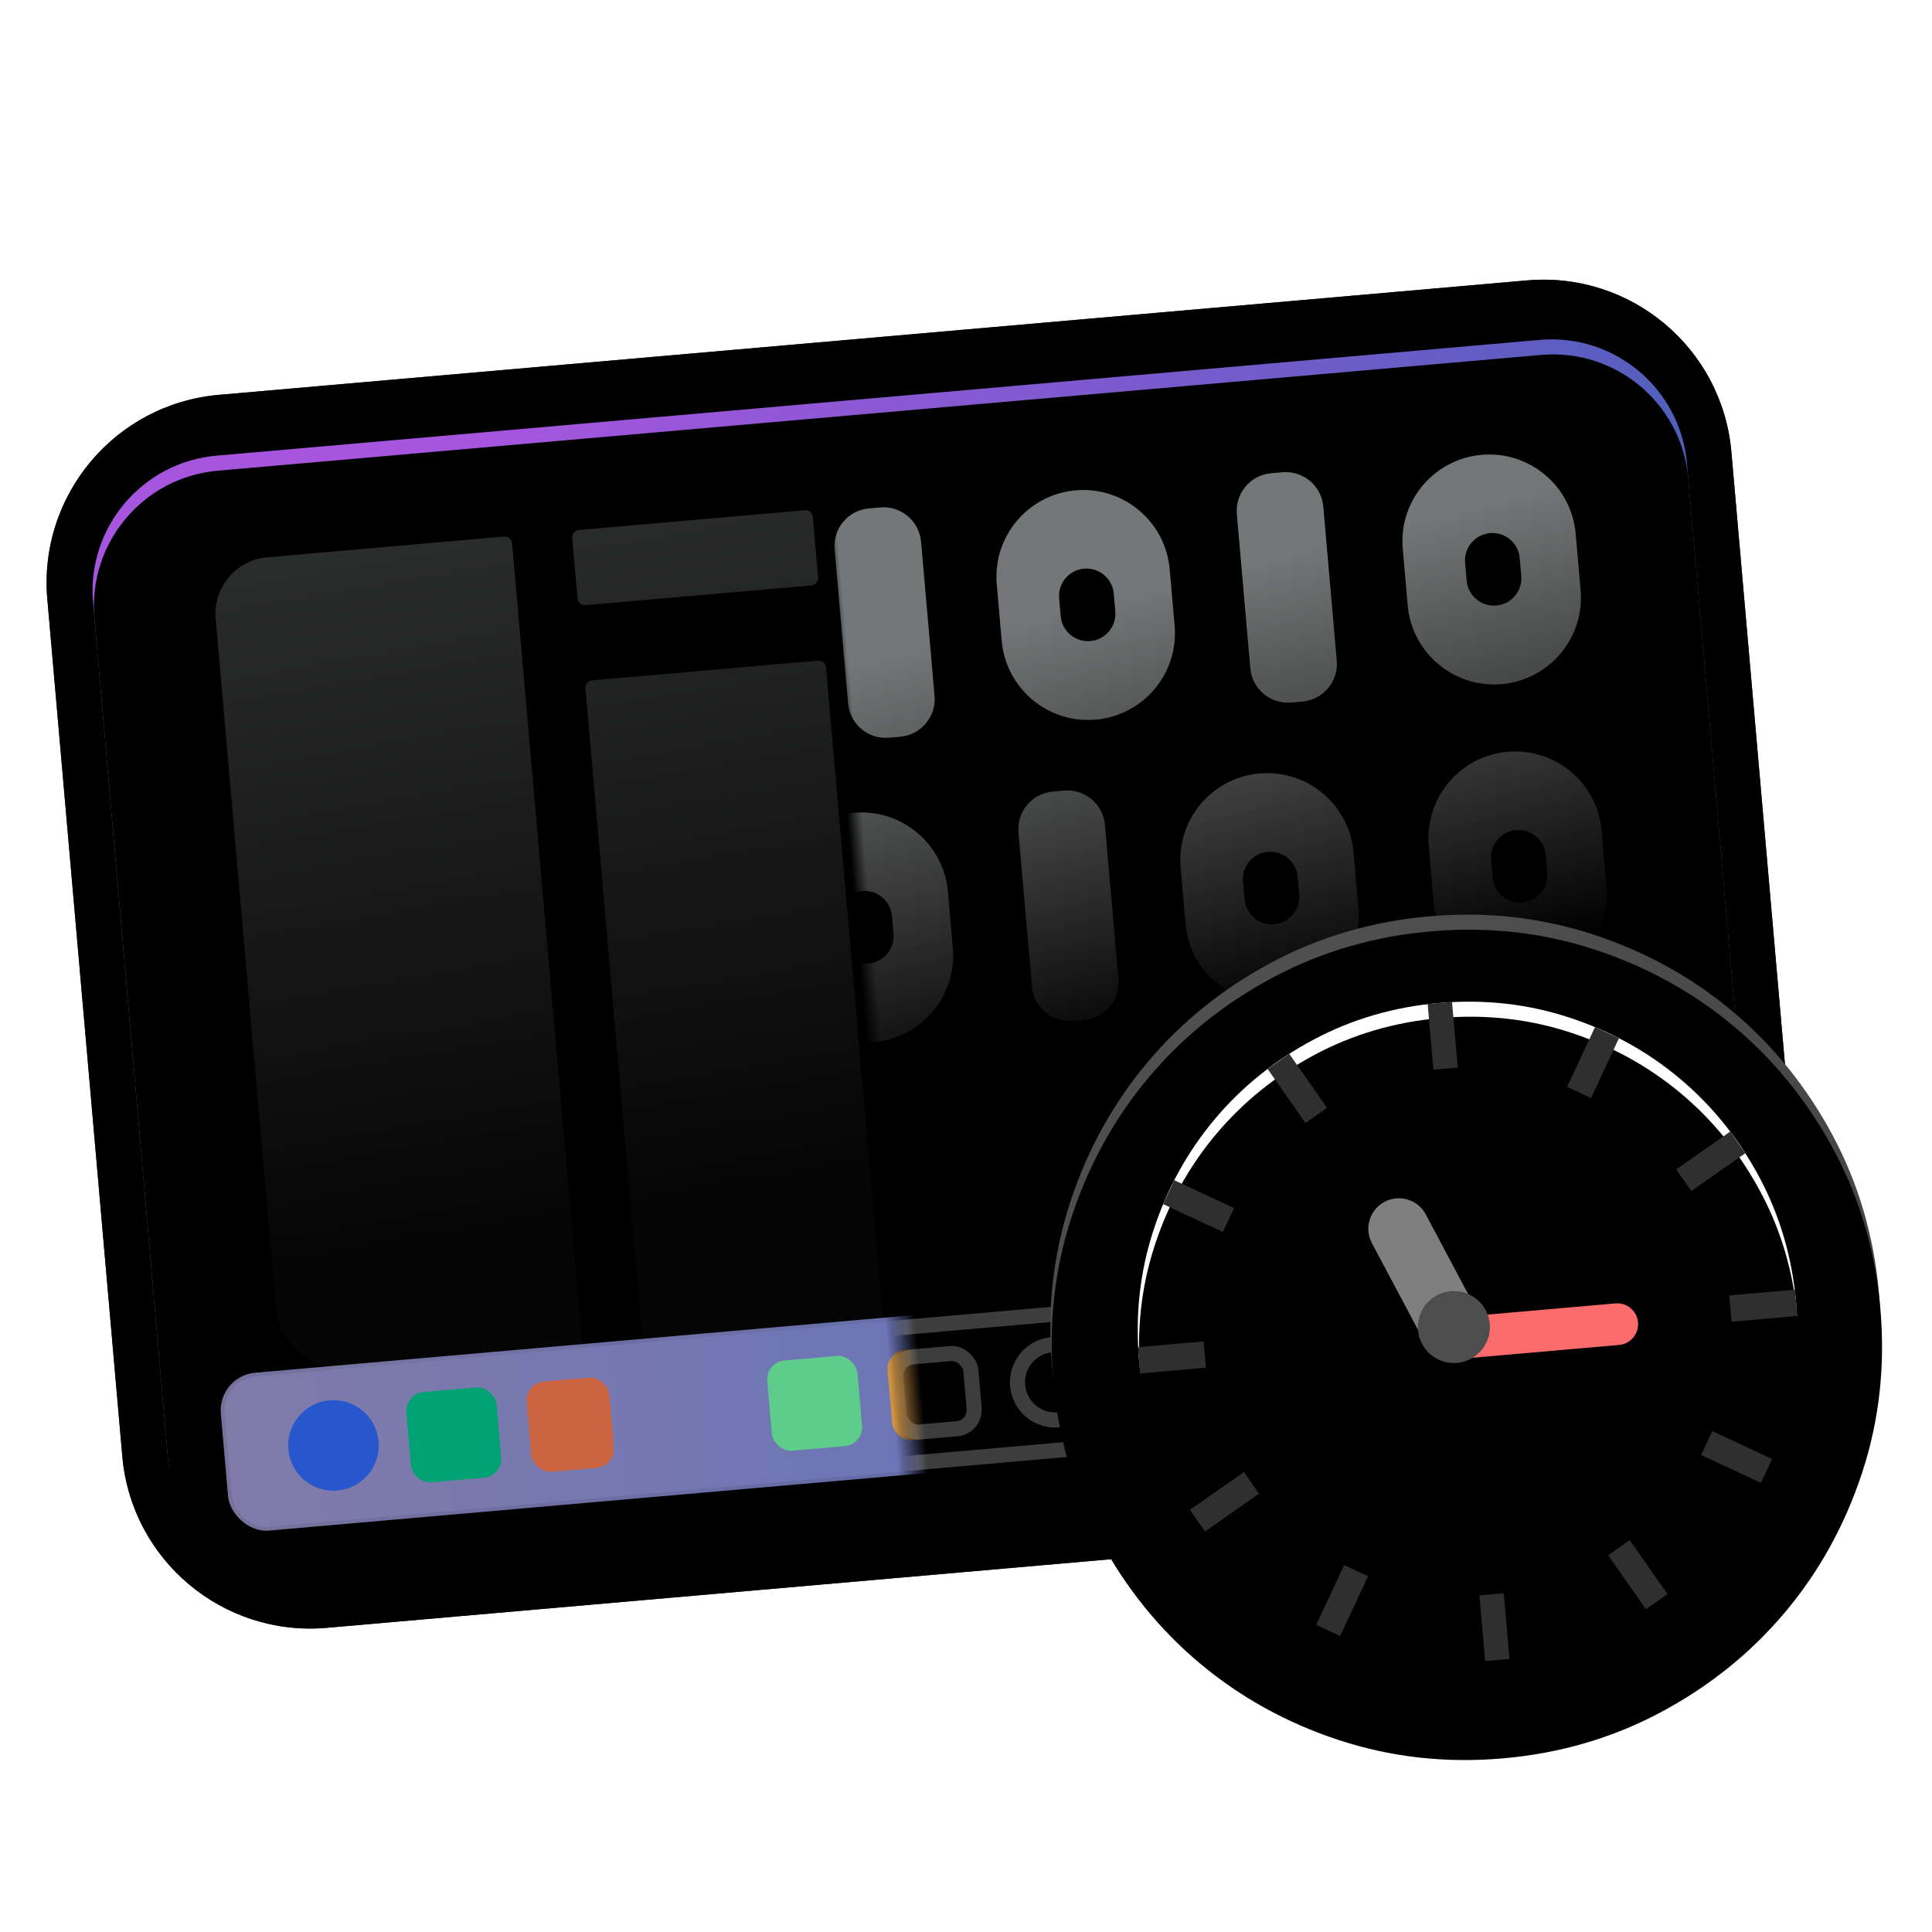 <?xml version="1.0" encoding="UTF-8"?>
<svg width="128px" height="128px" viewBox="0 0 128 128" version="1.1" xmlns="http://www.w3.org/2000/svg" xmlns:xlink="http://www.w3.org/1999/xlink">
    <title>apps/128/deepin-log-viewer</title>
    <defs>
        <filter x="-8.7%" y="-8.1%" width="123.1%" height="124.1%" filterUnits="objectBoundingBox" id="filter-1">
            <feOffset dx="0" dy="2" in="SourceAlpha" result="shadowOffsetOuter1"></feOffset>
            <feGaussianBlur stdDeviation="3" in="shadowOffsetOuter1" result="shadowBlurOuter1"></feGaussianBlur>
            <feColorMatrix values="0 0 0 0 0   0 0 0 0 0   0 0 0 0 0  0 0 0 0.2 0" type="matrix" in="shadowBlurOuter1" result="shadowMatrixOuter1"></feColorMatrix>
            <feMerge>
                <feMergeNode in="shadowMatrixOuter1"></feMergeNode>
                <feMergeNode in="SourceGraphic"></feMergeNode>
            </feMerge>
        </filter>
        <linearGradient x1="39.599%" y1="23.198%" x2="75.302%" y2="76.802%" id="linearGradient-2">
            <stop stop-color="#3C3C3C" offset="0%"></stop>
            <stop stop-color="#2E2E2E" offset="100%"></stop>
        </linearGradient>
        <path d="M12.5,5.15281522e-15 L99.5,5.15281522e-15 C106.404,3.88465193e-15 112,5.596 112,12.5 L112,69.5 C112,76.404 106.404,82 99.5,82 L12.5,82 C5.596,82 -2.54875241e-13,76.404 -2.55720684e-13,69.5 L-2.55720684e-13,12.5 C-2.56566126e-13,5.596 5.596,9.97369218e-15 12.5,8.70552889e-15 Z" id="path-3"></path>
        <filter x="-0.4%" y="-0.6%" width="100.9%" height="101.2%" filterUnits="objectBoundingBox" id="filter-4">
            <feOffset dx="0" dy="-1" in="SourceAlpha" result="shadowOffsetInner1"></feOffset>
            <feComposite in="shadowOffsetInner1" in2="SourceAlpha" operator="arithmetic" k2="-1" k3="1" result="shadowInnerInner1"></feComposite>
            <feColorMatrix values="0 0 0 0 0   0 0 0 0 0   0 0 0 0 0  0 0 0 0.12 0" type="matrix" in="shadowInnerInner1" result="shadowMatrixInner1"></feColorMatrix>
            <feOffset dx="0" dy="1" in="SourceAlpha" result="shadowOffsetInner2"></feOffset>
            <feComposite in="shadowOffsetInner2" in2="SourceAlpha" operator="arithmetic" k2="-1" k3="1" result="shadowInnerInner2"></feComposite>
            <feColorMatrix values="0 0 0 0 0.301   0 0 0 0 0.301   0 0 0 0 0.301  0 0 0 1 0" type="matrix" in="shadowInnerInner2" result="shadowMatrixInner2"></feColorMatrix>
            <feMerge>
                <feMergeNode in="shadowMatrixInner1"></feMergeNode>
                <feMergeNode in="shadowMatrixInner2"></feMergeNode>
            </feMerge>
        </filter>
        <linearGradient x1="9.857%" y1="24.969%" x2="93.144%" y2="75.031%" id="linearGradient-5">
            <stop stop-color="#A655DF" offset="0%"></stop>
            <stop stop-color="#2F63AE" offset="100%"></stop>
        </linearGradient>
        <path d="M9,2.03359047e-13 L97,2.03359047e-13 C101.971,2.02445969e-13 106,4.029 106,9 L106,66 C106,70.971 101.971,75 97,75 L9,75 C4.029,75 -1.35473761e-13,70.971 -1.36082479e-13,66 L-1.36082479e-13,9 C-1.36691197e-13,4.029 4.029,2.04272124e-13 9,2.03359047e-13 Z" id="path-6"></path>
        <filter x="-1.4%" y="-2.0%" width="102.8%" height="104.0%" filterUnits="objectBoundingBox" id="filter-8">
            <feGaussianBlur stdDeviation="1" in="SourceAlpha" result="shadowBlurInner1"></feGaussianBlur>
            <feOffset dx="0" dy="1" in="shadowBlurInner1" result="shadowOffsetInner1"></feOffset>
            <feComposite in="shadowOffsetInner1" in2="SourceAlpha" operator="arithmetic" k2="-1" k3="1" result="shadowInnerInner1"></feComposite>
            <feColorMatrix values="0 0 0 0 0   0 0 0 0 0   0 0 0 0 0  0 0 0 0.281 0" type="matrix" in="shadowInnerInner1"></feColorMatrix>
        </filter>
        <rect id="path-9" x="6.8513177e-13" y="-4.62311837e-13" width="46.5" height="72.5"></rect>
        <linearGradient x1="0%" y1="50%" x2="99.338%" y2="50%" id="linearGradient-11">
            <stop stop-color="#A09AD3" offset="0%"></stop>
            <stop stop-color="#6C89F9" offset="100%"></stop>
        </linearGradient>
        <rect id="path-12" x="-1.83416083e-12" y="-4.39716215e-13" width="45" height="12.5" rx="0.25"></rect>
        <path d="M-1.56477217e-12,2.47737044e-13 L54.75,2.47737044e-13 L54.75,49.5 C54.75,56.404 49.154,62 42.25,62 L-1.56477217e-12,62 L-1.56477217e-12,62 L-1.56477217e-12,2.47737044e-13 Z" id="path-14"></path>
        <linearGradient x1="50%" y1="14.936%" x2="62.308%" y2="67.002%" id="linearGradient-16">
            <stop stop-color="#F7FEFF" stop-opacity="0.839" offset="0%"></stop>
            <stop stop-color="#FFFFFF" stop-opacity="0" offset="100%"></stop>
        </linearGradient>
        <linearGradient x1="50%" y1="-17.393%" x2="56.753%" y2="82.678%" id="linearGradient-17">
            <stop stop-color="#F7FEFF" stop-opacity="0.47" offset="0%"></stop>
            <stop stop-color="#FFFFFF" stop-opacity="0.05" offset="100%"></stop>
        </linearGradient>
        <filter x="-21.8%" y="-27.3%" width="143.6%" height="143.6%" filterUnits="objectBoundingBox" id="filter-18">
            <feOffset dx="0" dy="-3" in="SourceAlpha" result="shadowOffsetOuter1"></feOffset>
            <feGaussianBlur stdDeviation="3.5" in="shadowOffsetOuter1" result="shadowBlurOuter1"></feGaussianBlur>
            <feColorMatrix values="0 0 0 0 0   0 0 0 0 0   0 0 0 0 0  0 0 0 0.156 0" type="matrix" in="shadowBlurOuter1" result="shadowMatrixOuter1"></feColorMatrix>
            <feMerge>
                <feMergeNode in="shadowMatrixOuter1"></feMergeNode>
                <feMergeNode in="SourceGraphic"></feMergeNode>
            </feMerge>
        </filter>
        <linearGradient x1="31.195%" y1="4.862%" x2="74.285%" y2="92.47%" id="linearGradient-19">
            <stop stop-color="#4F4F4F" offset="0%"></stop>
            <stop stop-color="#3F3F3F" offset="100%"></stop>
        </linearGradient>
        <path d="M16.785,2.148 C13.437,3.581 10.518,5.541 8.03,8.03 C5.541,10.518 3.581,13.437 2.148,16.785 C0.716,20.133 0,23.704 0,27.5 C0,31.296 0.716,34.867 2.148,38.215 C3.581,41.563 5.541,44.482 8.03,46.97 C10.518,49.459 13.437,51.419 16.785,52.852 C20.133,54.284 23.704,55 27.5,55 C31.296,55 34.867,54.284 38.215,52.852 C41.563,51.419 44.482,49.459 46.97,46.97 C49.459,44.482 51.419,41.563 52.852,38.215 C54.284,34.867 55,31.296 55,27.5 C55,23.704 54.284,20.133 52.852,16.785 C51.419,13.437 49.459,10.518 46.97,8.03 C44.482,5.541 41.563,3.581 38.215,2.148 C34.867,0.716 31.296,0 27.5,0 C23.704,0 20.133,0.716 16.785,2.148 Z" id="path-20"></path>
        <filter x="-0.9%" y="-0.9%" width="101.8%" height="101.8%" filterUnits="objectBoundingBox" id="filter-21">
            <feOffset dx="0" dy="1" in="SourceAlpha" result="shadowOffsetInner1"></feOffset>
            <feComposite in="shadowOffsetInner1" in2="SourceAlpha" operator="arithmetic" k2="-1" k3="1" result="shadowInnerInner1"></feComposite>
            <feColorMatrix values="0 0 0 0 1   0 0 0 0 1   0 0 0 0 1  0 0 0 0.2 0" type="matrix" in="shadowInnerInner1"></feColorMatrix>
        </filter>
        <path d="M27.626,5.776 C24.61,5.776 21.772,6.345 19.112,7.483 C16.452,8.621 14.133,10.179 12.156,12.156 C10.179,14.133 8.621,16.452 7.483,19.112 C6.345,21.772 5.776,24.61 5.776,27.626 C5.776,30.641 6.345,33.479 7.483,36.139 C8.621,38.799 10.179,41.118 12.156,43.095 C14.133,45.072 16.452,46.63 19.112,47.768 C21.772,48.906 24.61,49.475 27.626,49.475 C30.641,49.475 33.479,48.906 36.139,47.768 C38.799,46.63 41.118,45.072 43.095,43.095 C45.072,41.118 46.63,38.799 47.768,36.139 C48.906,33.479 49.475,30.641 49.475,27.626 C49.475,24.61 48.906,21.772 47.768,19.112 C46.63,16.452 45.072,14.133 43.095,12.156 C41.118,10.179 38.799,8.621 36.139,7.483 C33.479,6.345 30.641,5.776 27.626,5.776 L27.626,5.776 Z" id="path-22"></path>
        <filter x="-1.1%" y="-1.1%" width="102.3%" height="102.3%" filterUnits="objectBoundingBox" id="filter-23">
            <feOffset dx="0" dy="1" in="SourceAlpha" result="shadowOffsetInner1"></feOffset>
            <feComposite in="shadowOffsetInner1" in2="SourceAlpha" operator="arithmetic" k2="-1" k3="1" result="shadowInnerInner1"></feComposite>
            <feColorMatrix values="0 0 0 0 0   0 0 0 0 0   0 0 0 0 0  0 0 0 0.08 0" type="matrix" in="shadowInnerInner1"></feColorMatrix>
        </filter>
        <path d="M19.934,21.029 L27.618,21.029 C28.735,21.029 29.64,21.935 29.64,23.051 C29.64,24.168 28.735,25.073 27.618,25.073 L19.934,25.073 L19.934,25.073 L19.934,21.029 Z" id="path-24"></path>
        <filter x="-5.2%" y="-12.4%" width="110.3%" height="149.5%" filterUnits="objectBoundingBox" id="filter-25">
            <feOffset dx="0" dy="1" in="SourceAlpha" result="shadowOffsetOuter1"></feOffset>
            <feColorMatrix values="0 0 0 0 0   0 0 0 0 0   0 0 0 0 0  0 0 0 0.096 0" type="matrix" in="shadowOffsetOuter1"></feColorMatrix>
        </filter>
        <path d="M25.114,26.621 L37.546,26.621 C38.309,26.621 38.927,27.239 38.927,28.002 C38.927,28.765 38.309,29.384 37.546,29.384 L25.748,29.384 L25.748,29.384 L25.114,26.621 Z" id="path-26"></path>
        <filter x="-3.6%" y="-18.1%" width="107.2%" height="172.4%" filterUnits="objectBoundingBox" id="filter-27">
            <feOffset dx="0" dy="1" in="SourceAlpha" result="shadowOffsetOuter1"></feOffset>
            <feColorMatrix values="0 0 0 0 0   0 0 0 0 0   0 0 0 0 0  0 0 0 0.08 0" type="matrix" in="shadowOffsetOuter1"></feColorMatrix>
        </filter>
    </defs>
    <g id="apps/128/deepin-log-viewer" stroke="none" stroke-width="1" fill="none" fill-rule="evenodd">
        <g id="编组-3" filter="url(#filter-1)" transform="translate(64.424, 69.678) rotate(-5) translate(-64.424, -69.678)translate(5.981, 19.974)">
            <g id="矩形" transform="translate(-0, 0)">
                <g id="蒙版">
                    <use fill="url(#linearGradient-2)" fill-rule="evenodd" xlink:href="#path-3"></use>
                    <use fill="black" fill-opacity="1" filter="url(#filter-4)" xlink:href="#path-3"></use>
                </g>
                <g id="kevin-lanceplaine-243768-unsplash" transform="translate(3, 4)">
                    <mask id="mask-7" fill="white">
                        <use xlink:href="#path-6"></use>
                    </mask>
                    <g id="蒙版">
                        <use fill="url(#linearGradient-5)" fill-rule="evenodd" xlink:href="#path-6"></use>
                        <use fill="black" fill-opacity="1" filter="url(#filter-8)" xlink:href="#path-6"></use>
                    </g>
                    <g id="编组-2" mask="url(#mask-7)">
                        <g transform="translate(2.635, 3.908)">
                            <mask id="mask-10" fill="white">
                                <use xlink:href="#path-9"></use>
                            </mask>
                            <g id="蒙版" stroke="none" fill="none"></g>
                            <g id="编组-2" opacity="0.797" stroke="none" stroke-width="1" fill="none" fill-rule="evenodd" mask="url(#mask-10)">
                                <g transform="translate(1.365, 57.092)">
                                    <rect id="bg" stroke-opacity="0.08" stroke="#000000" stroke-width="0.5" fill="url(#linearGradient-11)" x="-0.25" y="-0.25" width="100.5" height="10.5" rx="2.5"></rect>
                                    <rect id="矩形" stroke="none" fill="#00C98F" x="12" y="2" width="6" height="6" rx="1.25"></rect>
                                    <rect id="矩形备份-2" stroke="none" fill="#75FFAC" x="36" y="2" width="6" height="6" rx="1.25"></rect>
                                    <rect id="矩形备份" stroke="none" fill="#FF7D52" x="20" y="2" width="5.5" height="6" rx="1.25"></rect>
                                    <rect id="矩形备份-3" stroke="none" fill="#FFB656" x="44" y="2" width="5.5" height="6" rx="1.25"></rect>
                                    <rect id="矩形备份-7" stroke="none" fill="#FF796E" x="59.885" y="2.658" width="5.5" height="5.5" rx="1.25"></rect>
                                    <rect id="矩形备份-4" stroke="none" fill-opacity="0.3" fill="#000000" x="83.885" y="2.658" width="5.5" height="5.5" rx="1.25"></rect>
                                    <rect id="矩形备份-6" stroke="none" fill-opacity="0.3" fill="#000000" x="76.135" y="2.658" width="5.5" height="5.5" rx="1.25"></rect>
                                    <rect id="矩形备份-5" stroke="none" fill-opacity="0.3" fill="#000000" x="91.885" y="2.658" width="5.5" height="5.5" rx="1.25"></rect>
                                    <circle id="椭圆形" stroke="none" fill="#326CFF" cx="7" cy="5" r="3"></circle>
                                    <circle id="椭圆形备份" stroke="none" fill="#482AC5" cx="54.635" cy="5.408" r="2.75"></circle>
                                </g>
                            </g>
                        </g>
                    </g>
                </g>
                <g id="编组-2备份" opacity="0.3" transform="translate(52, 64)">
                    <mask id="mask-13" fill="white">
                        <use xlink:href="#path-12"></use>
                    </mask>
                    <g id="蒙版"></g>
                    <g opacity="0.797" mask="url(#mask-13)" stroke="#FFFFFF">
                        <g transform="translate(-7, 1)">
                            <rect id="bg" x="0.5" y="0.5" width="62" height="9" rx="2.5"></rect>
                            <rect id="矩形备份-3" x="6.5" y="2.5" width="5" height="5" rx="1.25"></rect>
                            <circle id="椭圆形备份" cx="17" cy="5" r="2.5"></circle>
                        </g>
                    </g>
                </g>
            </g>
            <g id="编组" transform="translate(52, 2)">
                <mask id="mask-15" fill="white">
                    <use xlink:href="#path-14"></use>
                </mask>
                <g id="蒙版"></g>
                <g opacity="0.56" mask="url(#mask-15)" fill="url(#linearGradient-16)" id="形状结合">
                    <g transform="translate(-27, 9.25)">
                        <path d="M2.5,4.50534629e-11 L3.25,4.50534629e-11 C4.631,4.50532093e-11 5.75,1.119 5.75,2.5 L5.75,12.75 C5.75,14.131 4.631,15.25 3.25,15.25 L2.5,15.25 C1.119,15.25 7.25369745e-11,14.131 7.25368054e-11,12.75 L7.25368054e-11,2.5 C7.25366363e-11,1.119 1.119,4.50528283e-11 2.5,4.50525747e-11 Z M2.5,19.75 L3.25,19.75 C4.631,19.75 5.75,20.869 5.75,22.25 L5.75,32.5 C5.75,33.881 4.631,35 3.25,35 L2.5,35 C1.119,35 1.97430769e-12,33.881 1.9741386e-12,32.5 L1.9741386e-12,22.25 C1.97396952e-12,20.869 1.119,19.75 2.5,19.75 Z M13.25,19.75 L14,19.75 C15.381,19.75 16.5,20.869 16.5,22.25 L16.5,32.5 C16.5,33.881 15.381,35 14,35 L13.25,35 C11.869,35 10.75,33.881 10.75,32.5 L10.75,22.25 C10.75,20.869 11.869,19.75 13.25,19.75 Z M29.75,7.05921452e-11 L30.5,7.05921452e-11 C31.881,7.05918915e-11 33,1.119 33,2.5 L33,12.75 C33,14.131 31.881,15.25 30.5,15.25 L29.75,15.25 C28.369,15.25 27.25,14.131 27.25,12.75 L27.25,2.5 C27.25,1.119 28.369,7.05915106e-11 29.75,7.0591257e-11 Z M56.5,3.86257157e-11 L57.25,3.86257157e-11 C58.631,3.8625462e-11 59.75,1.119 59.75,2.5 L59.75,12.75 C59.75,14.131 58.631,15.25 57.25,15.25 L56.5,15.25 C55.119,15.25 54,14.131 54,12.75 L54,2.5 C54,1.119 55.119,3.86250811e-11 56.5,3.86248275e-11 Z M40.25,19.75 L41,19.75 C42.381,19.75 43.5,20.869 43.5,22.25 L43.5,32.5 C43.5,33.881 42.381,35 41,35 L40.25,35 C38.869,35 37.75,33.881 37.75,32.5 L37.75,22.25 C37.75,20.869 38.869,19.75 40.25,19.75 Z M19,39 L19.75,39 C21.131,39 22.25,40.119 22.25,41.5 L22.25,51.75 C22.25,53.131 21.131,54.25 19.75,54.25 L19,54.25 C17.619,54.25 16.5,53.131 16.5,51.75 L16.5,41.5 C16.5,40.119 17.619,39 19,39 Z M62.25,39 L63,39 C64.381,39 65.5,40.119 65.5,41.5 L65.5,51.75 C65.5,53.131 64.381,54.25 63,54.25 L62.25,54.25 C60.869,54.25 59.75,53.131 59.75,51.75 L59.75,41.5 C59.75,40.119 60.869,39 62.25,39 Z M73,39 L73.75,39 C75.131,39 76.25,40.119 76.25,41.5 L76.25,51.75 C76.25,53.131 75.131,54.25 73.75,54.25 L73,54.25 C71.619,54.25 70.5,53.131 70.5,51.75 L70.5,41.5 C70.5,40.119 71.619,39 73,39 Z M16.25,4.320694e-11 C19.426,4.32063566e-11 22,2.574 22,5.75 L22,9.5 C22,12.676 19.426,15.25 16.25,15.25 C13.074,15.25 10.5,12.676 10.5,9.5 L10.5,5.75 C10.5,2.574 13.074,4.32075233e-11 16.25,4.320694e-11 Z M16.351,5.217 C15.348,5.217 14.535,6.03 14.535,7.033 L14.535,8.217 C14.535,9.22 15.348,10.033 16.351,10.033 C17.354,10.033 18.167,9.22 18.167,8.217 L18.167,7.033 C18.167,6.03 17.354,5.217 16.351,5.217 Z M43.5,1.12523029e-13 C46.676,1.11939674e-13 49.25,2.574 49.25,5.75 L49.25,9.5 C49.25,12.676 46.676,15.25 43.5,15.25 C40.324,15.25 37.75,12.676 37.75,9.5 L37.75,5.75 C37.75,2.574 40.324,1.13106384e-13 43.5,1.12523029e-13 Z M43.601,5.217 C42.598,5.217 41.785,6.03 41.785,7.033 L41.785,8.217 C41.785,9.22 42.598,10.033 43.601,10.033 C44.604,10.033 45.417,9.22 45.417,8.217 L45.417,7.033 C45.417,6.03 44.604,5.217 43.601,5.217 Z M70.5,2.89587817e-11 C73.676,2.89581984e-11 76.25,2.574 76.25,5.75 L76.25,9.5 C76.25,12.676 73.676,15.25 70.5,15.25 C67.324,15.25 64.75,12.676 64.75,9.5 L64.75,5.75 C64.75,2.574 67.324,2.89593651e-11 70.5,2.89587817e-11 Z M70.601,5.217 C69.598,5.217 68.785,6.03 68.785,7.033 L68.785,8.217 C68.785,9.22 69.598,10.033 70.601,10.033 C71.604,10.033 72.417,9.22 72.417,8.217 L72.417,7.033 C72.417,6.03 71.604,5.217 70.601,5.217 Z M70.5,19.75 C73.676,19.75 76.25,22.324 76.25,25.5 L76.25,29.25 C76.25,32.426 73.676,35 70.5,35 C67.324,35 64.75,32.426 64.75,29.25 L64.75,25.5 C64.75,22.324 67.324,19.75 70.5,19.75 Z M70.601,24.967 C69.598,24.967 68.785,25.78 68.785,26.783 L68.785,27.967 C68.785,28.97 69.598,29.783 70.601,29.783 C71.604,29.783 72.417,28.97 72.417,27.967 L72.417,26.783 C72.417,25.78 71.604,24.967 70.601,24.967 Z M54,19.75 C57.176,19.75 59.75,22.324 59.75,25.5 L59.75,29.25 C59.75,32.426 57.176,35 54,35 C50.824,35 48.25,32.426 48.25,29.25 L48.25,25.5 C48.25,22.324 50.824,19.75 54,19.75 Z M54.101,24.967 C53.098,24.967 52.285,25.78 52.285,26.783 L52.285,27.967 C52.285,28.97 53.098,29.783 54.101,29.783 C55.104,29.783 55.917,28.97 55.917,27.967 L55.917,26.783 C55.917,25.78 55.104,24.967 54.101,24.967 Z M32.75,39 C35.926,39 38.5,41.574 38.5,44.75 L38.5,48.5 C38.5,51.676 35.926,54.25 32.75,54.25 C29.574,54.25 27,51.676 27,48.5 L27,44.75 C27,41.574 29.574,39 32.75,39 Z M32.851,44.217 C31.848,44.217 31.035,45.03 31.035,46.033 L31.035,47.217 C31.035,48.22 31.848,49.033 32.851,49.033 C33.854,49.033 34.667,48.22 34.667,47.217 L34.667,46.033 C34.667,45.03 33.854,44.217 32.851,44.217 Z M5.75,39.75 C8.926,39.75 11.5,42.324 11.5,45.5 L11.5,49.25 C11.5,52.426 8.926,55 5.75,55 C2.574,55 1.9303414e-10,52.426 1.93033751e-10,49.25 L1.93033751e-10,45.5 C1.93033362e-10,42.324 2.574,39.75 5.75,39.75 Z M5.851,44.967 C4.848,44.967 4.035,45.78 4.035,46.783 L4.035,47.967 C4.035,48.97 4.848,49.783 5.851,49.783 C6.854,49.783 7.667,48.97 7.667,47.967 L7.667,46.783 C7.667,45.78 6.854,44.967 5.851,44.967 Z M49.25,39.75 C52.426,39.75 55,42.324 55,45.5 L55,49.25 C55,52.426 52.426,55 49.25,55 C46.074,55 43.5,52.426 43.5,49.25 L43.5,45.5 C43.5,42.324 46.074,39.75 49.25,39.75 Z M49.351,44.967 C48.348,44.967 47.535,45.78 47.535,46.783 L47.535,47.967 C47.535,48.97 48.348,49.783 49.351,49.783 C50.354,49.783 51.167,48.97 51.167,47.967 L51.167,46.783 C51.167,45.78 50.354,44.967 49.351,44.967 Z M27,20 C30.176,20 32.75,22.574 32.75,25.75 L32.75,29.5 C32.75,32.676 30.176,35.25 27,35.25 C23.824,35.25 21.25,32.676 21.25,29.5 L21.25,25.75 C21.25,22.574 23.824,20 27,20 Z M27.101,25.217 C26.098,25.217 25.285,26.03 25.285,27.033 L25.285,28.217 C25.285,29.22 26.098,30.033 27.101,30.033 C28.104,30.033 28.917,29.22 28.917,28.217 L28.917,27.033 C28.917,26.03 28.104,25.217 27.101,25.217 Z"></path>
                    </g>
                </g>
            </g>
            <path d="M14.75,11 L30.5,11 C30.776,11 31,11.224 31,11.5 L31,64.5 C31,64.776 30.776,65 30.5,65 L15.5,65 C13.015,65 11,62.985 11,60.5 L11,14.75 C11,12.679 12.679,11 14.75,11 Z M35.5,11 L50.5,11 C50.776,11 51,11.224 51,11.5 L51,15.5 C51,15.776 50.776,16 50.5,16 L35.5,16 C35.224,16 35,15.776 35,15.5 L35,11.5 C35,11.224 35.224,11 35.5,11 Z M35.5,21 L50.5,21 C50.776,21 51,21.224 51,21.5 L51,64.5 C51,64.776 50.776,65 50.5,65 L35.5,65 C35.224,65 35,64.776 35,64.5 L35,21.5 C35,21.224 35.224,21 35.5,21 Z" id="形状结合" fill="url(#linearGradient-17)" opacity="0.423"></path>
            <g id="Group-5备份-2" filter="url(#filter-18)" transform="translate(61.885, 44.408)">
                <g id="Path">
                    <use fill="url(#linearGradient-19)" fill-rule="evenodd" xlink:href="#path-20"></use>
                    <use fill="black" fill-opacity="1" filter="url(#filter-21)" xlink:href="#path-20"></use>
                </g>
                <g id="Path备份">
                    <use fill="#FFFFFF" fill-rule="evenodd" xlink:href="#path-22"></use>
                    <use fill="black" fill-opacity="1" filter="url(#filter-23)" xlink:href="#path-22"></use>
                </g>
                <path d="M26.881,5.776 L28.5,5.776 L28.5,10.146 L26.881,10.146 Z M37.793,8.267 L39.307,9.14 L37.122,12.925 L35.608,12.051 L37.793,8.267 Z M46.111,15.944 L46.985,17.458 L43.2,19.643 L42.326,18.129 L46.111,15.944 Z M49.475,26.752 L49.475,28.5 L45.105,28.5 L45.105,26.752 L49.475,26.752 Z M46.985,37.793 L46.111,39.307 L42.326,37.122 L43.2,35.608 L46.985,37.793 Z M39.307,46.111 L37.793,46.985 L35.608,43.2 L37.122,42.326 L39.307,46.111 Z M28.5,49.475 L26.881,49.475 L26.881,45.105 L28.5,45.105 Z M17.458,46.985 L15.944,46.111 L18.129,42.326 L19.643,43.2 L17.458,46.985 Z M9.14,39.307 L8.267,37.793 L12.051,35.608 L12.925,37.122 L9.14,39.307 Z M5.776,28.5 L5.776,26.752 L10.146,26.752 L10.146,28.5 L5.776,28.5 Z M8.267,17.458 L9.14,15.944 L12.925,18.129 L12.051,19.643 L8.267,17.458 Z M15.944,9.14 L17.458,8.267 L19.643,12.051 L18.129,12.925 L15.944,9.14 Z" id="Rectangle-5" fill="#2F2F2F"></path>
                <g id="Rectangle-9" transform="translate(24.787, 23.051) rotate(-113) translate(-24.787, -23.051)">
                    <use fill="black" fill-opacity="1" filter="url(#filter-25)" xlink:href="#path-24"></use>
                    <use fill="#7F7F7F" fill-rule="evenodd" xlink:href="#path-24"></use>
                </g>
                <g id="Rectangle-9">
                    <use fill="black" fill-opacity="1" filter="url(#filter-27)" xlink:href="#path-26"></use>
                    <use fill="#FD6C6C" fill-rule="evenodd" xlink:href="#path-26"></use>
                </g>
                <circle id="Oval-4" fill="#4D4D4D" cx="26.747" cy="27.249" r="2.386"></circle>
            </g>
        </g>
        <g id="Guide-128" transform="translate(4, 4)"></g>
    </g>
</svg>